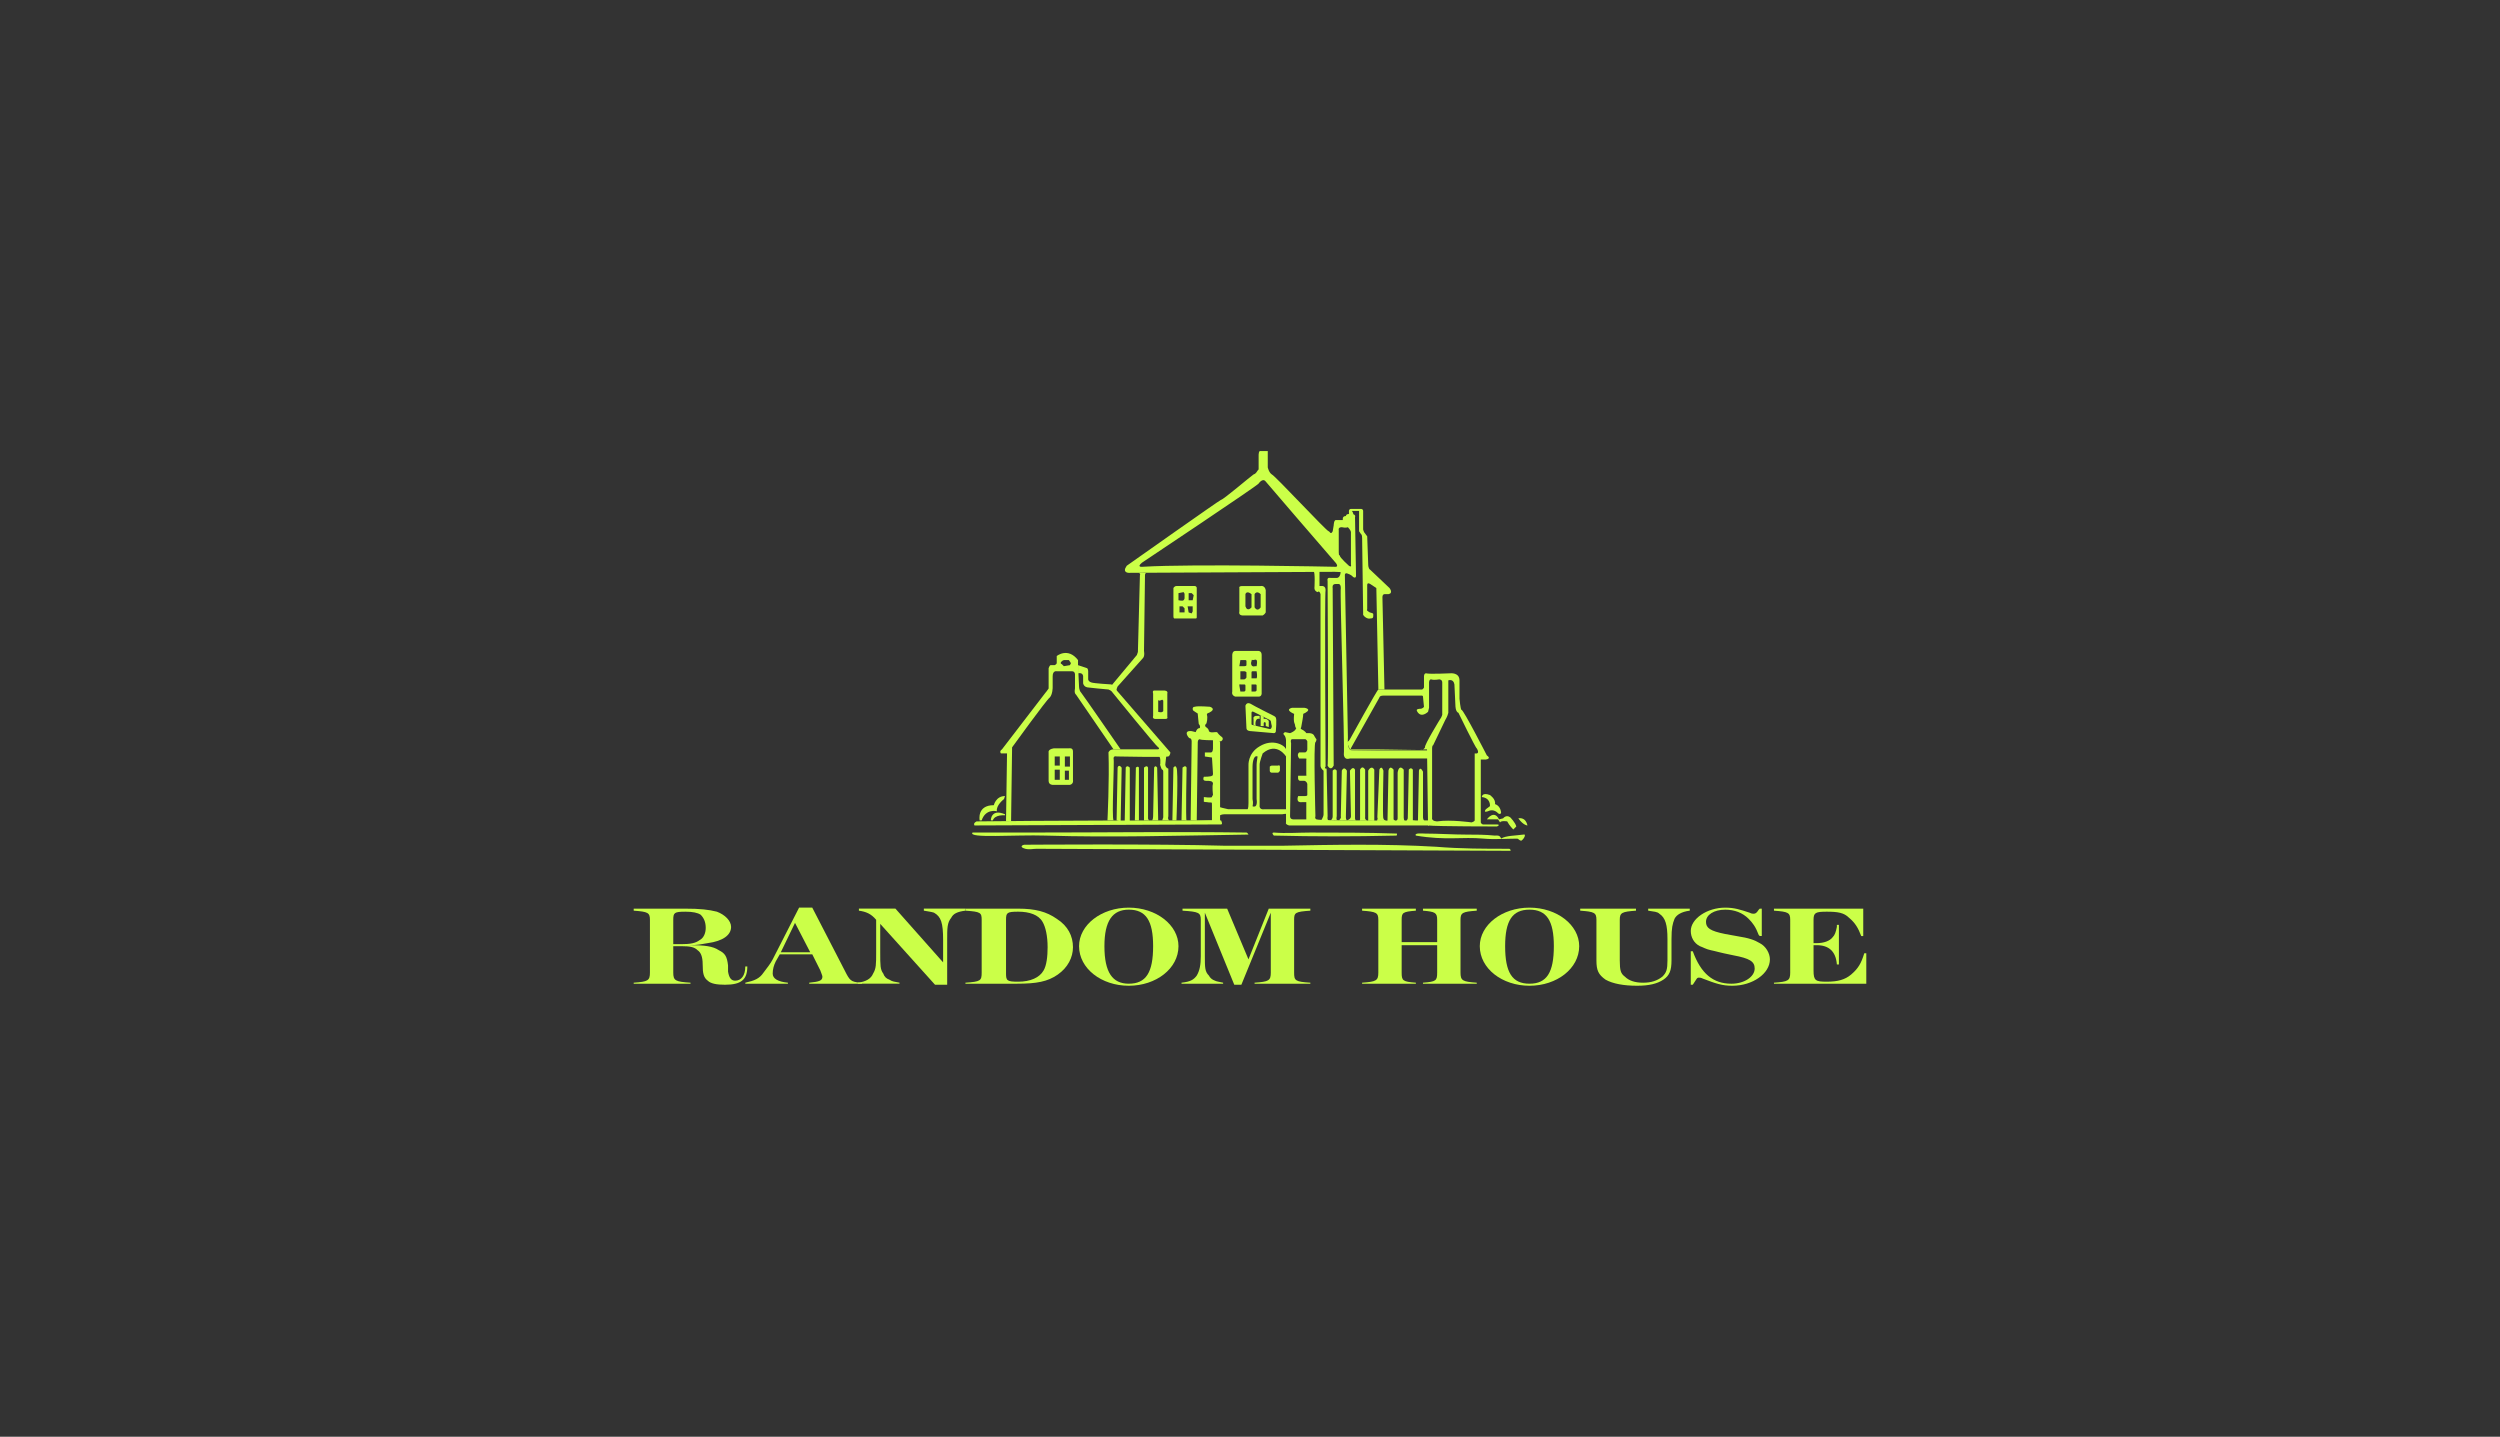 <?xml version="1.0" encoding="utf-8"?>
<!-- Generator: Adobe Illustrator 15.0.2, SVG Export Plug-In . SVG Version: 6.00 Build 0)  -->
<!DOCTYPE svg PUBLIC "-//W3C//DTD SVG 1.1//EN" "http://www.w3.org/Graphics/SVG/1.1/DTD/svg11.dtd">
<svg version="1.1" id="White_copy" xmlns="http://www.w3.org/2000/svg" xmlns:xlink="http://www.w3.org/1999/xlink" x="0px" y="0px"
	 width="395px" height="227px" viewBox="-195.302 -73.563 395 227" enable-background="new -195.302 -73.563 395 227"
	 xml:space="preserve">
<rect x="-195.302" y="-73.563" width="395" height="227" fill="#333333" stroke="none"/>
<g id="Random_House_1_">
	<path fill="#CBFF48" d="M-28.818,44.678h2.404c0,0,0.641-0.161,0.641,0.479v4.488c0,0,0.16,0.641-0.482,0.802h-2.725
		c0,0-0.641,0-0.641-0.641v-4.488C-29.618,45.318-29.779,44.837-28.818,44.678L-28.818,44.678z M-28.657,47.402h0.801V45.96h-0.801
		V47.402L-28.657,47.402z M-27.054,47.562h0.801V45.96h-0.801V47.562L-27.054,47.562z M-27.054,49.646h0.641v-1.443h-0.641V49.646
		L-27.054,49.646z M-28.657,49.646h0.801v-1.603h-0.801V49.646L-28.657,49.646z"/>
	<path fill="#CBFF48" d="M-40.518,56.058c0,0-0.482-2.404,2.243-2.404c0,0,0.321-1.442,1.764-1.442l-0.16,0.479
		c0,0-1.282,0.963-1.122,1.925c0,0-1.764-0.48-2.404,1.442H-40.518L-40.518,56.058z"/>
	<path fill="#CBFF48" d="M-38.755,56.058c0,0,0-1.923,2.245-0.963v0.161c0,0-1.604-0.161-1.923,0.802H-38.755L-38.755,56.058z"/>
	<path fill="#CBFF48" d="M-41,56.217c0,0,10.9-0.159,38.63-0.159c0,0,0.32,0.642,0,0.642l-38.951,0.159
		C-41.32,56.86-41.64,56.54-41,56.217L-41,56.217z"/>
	<path fill="#CBFF48" d="M-33.305,57.98c12.182,0,23.562-0.159,34.942,0c0.16,0,0.32,0.32,0.32,0.32
		C-8.781,58.46-19.521,58.78-30.1,58.46c-4.808-0.159-12.343,0.481-11.541-0.48C-38.916,57.98-36.03,57.98-33.305,57.98
		L-33.305,57.98z"/>
	<path fill="#CBFF48" d="M11.734,57.98c4.49,0,8.978,0,13.626,0.159c0.161,0,0,0.32,0,0.32c-7.213,0.16-12.823,0.16-19.394,0
		c0,0-0.482-0.48,0-0.48C7.888,58.142,9.812,57.98,11.734,57.98L11.734,57.98z"/>
	<path fill="#CBFF48" d="M36.42,58.302c1.442,0,2.884,0,4.485,0.16c0.162,0,0.803-0.16,0.964,0.48
		c0.642-0.48,2.404-0.48,3.526-0.641c0.48-0.16,0.162,0.641-0.319,0.963c-0.321,0-0.482-0.322-0.642-0.322
		c-1.764,0-3.529,0.161-5.29,0c-3.526-0.32-5.931,0.322-10.739-0.48c-0.321-0.481,1.123-0.32,1.442-0.32
		C31.931,58.142,34.336,58.302,36.42,58.302L36.42,58.302z"/>
	<path fill="#CBFF48" d="M-31.543,60.546c-0.481,0-1.122,0.16-1.763,0c-1.123-0.32-0.32-0.641-0.161-0.641
		c0.963,0,20.838-0.16,31.738,0.16c2.565,0,5.129,0,7.695,0c0.319,0,0.961,0,1.281,0c8.175-0.16,16.19-0.32,24.365,0.16
		c3.847,0.32,7.693,0.32,11.542,0.32c0.159,0,0.319,0.32,0.159,0.32C43.311,60.866-31.383,60.546-31.543,60.546L-31.543,60.546z"/>
	<path fill="#CBFF48" d="M-36.35,56.217l0.159-10.739h-0.961c0,0-0.32-0.32,0.16-0.641l6.892-8.976c0,0,0.16-0.159,0.481-0.642
		v-3.206c0,0,0.16-0.48,0.319-0.48c0.32,0,0.641,0,0.641,0s0.321-0.16,0.321-0.32c0-0.161,0-1.123,0-1.123s1.763-1.442,3.365,0.642
		v0.802l0.16,3.365c0,0,0,0.642,0.321,0.963c0.161,0.16,6.251,8.976,6.251,8.976h-1.122l-5.931-8.655c0,0-0.32-0.159-0.16-0.962
		c0-0.802,0-2.243,0-2.243s0-0.481-0.482-0.481c-0.641,0-2.403,0-2.403,0s-0.642-0.161-0.642,0.802c0,0.962,0,1.762,0,1.762
		s0,1.123-0.479,1.604c-0.481,0.32-5.931,7.854-5.931,7.854l-0.16,11.701L-36.35,56.217L-36.35,56.217z M-26.254,31.533l0.161-0.32
		l-0.32-0.481h-0.802c-0.159,0-0.802,0.481-0.321,0.641c0.321,0.32,0.321,0.32,0.321,0.32L-26.254,31.533L-26.254,31.533z"/>
	<path fill="#CBFF48" d="M-24.971,31.533l1.443,0.48c0,0,0.16,0.16,0.16,0.481c0,0.159,0,1.282,0,1.282s0,0.32,0.481,0.481
		c0.32,0.159,3.206,0.32,3.206,0.32l9.296,10.739c0,0,0,0.479-0.32,0.642c-0.32,0.159-8.174,0-8.174,0s-0.481-0.161-0.481,0.32
		c0.16,0.32-0.321,9.457,0,9.777h-0.963c0,0,0.32-6.412,0.161-10.739c0,0,0.159-0.481,0.802-0.481c0.802,0,7.053,0,7.053,0
		s0.32-0.159,0-0.32c-0.32-0.159-7.212-8.655-7.212-8.655s-0.16-0.32-0.641-0.482c-0.32,0-3.206-0.32-3.206-0.32
		s-0.642,0-0.802-0.641c0-0.641,0-1.121,0-1.121s0-0.643-0.802-0.48V31.533L-24.971,31.533z"/>
	<path fill="#CBFF48" d="M-18.88,56.058l0.16-8.335c0,0,0.16-0.641,0.641,0l-0.16,8.494L-18.88,56.058L-18.88,56.058z"/>
	<path fill="#CBFF48" d="M-17.597,56.217l0.16-8.494c0,0,0.161-0.481,0.641,0v8.494H-17.597L-17.597,56.217z"/>
	<path fill="#CBFF48" d="M-15.353,56.058h-0.642l0.16-8.335c0,0,0.321-0.32,0.482,0V56.058L-15.353,56.058z"/>
	<path fill="#CBFF48" d="M-14.552,56.058v-8.335c0,0,0.482-0.481,0.641,0v8.013c0,0,0,0.161,0.161,0.32h-0.802V56.058z"/>
	<path fill="#CBFF48" d="M-12.307,56.058h-0.963c0,0,0.161-0.16,0.161-0.641l0.16-7.694c0,0,0.16-0.481,0.481,0L-12.307,56.058
		L-12.307,56.058z"/>
	<path fill="#CBFF48" d="M-10.545,56.058h-1.123c0,0,0,0,0.16-0.481v-7.213c0,0,0-0.32-0.16-0.32c-0.16,0-0.48-1.283-0.32-0.802
		c0,0,0.161-1.443-0.32-1.283l1.282-0.16l-0.159,1.443c0,0,0,0.481,0.481,0.641v7.533C-10.705,55.417-10.865,55.896-10.545,56.058
		L-10.545,56.058L-10.545,56.058z"/>
	<path fill="#CBFF48" d="M-9.423,56.058h-0.641l0.16-8.335c0,0,0.32-0.481,0.48,0C-9.103,48.043-9.423,56.058-9.423,56.058
		L-9.423,56.058z"/>
	<path fill="#CBFF48" d="M-7.821,56.058h-0.802l0.16-8.335c0,0,0.481-0.481,0.641,0c0,0-0.16,8.174,0,8.494v-0.159H-7.821z"/>
	<path fill="#CBFF48" d="M-13.109,39.547v-3.525c0,0-0.161-0.481,0.16-0.481c0.481,0,1.603,0,1.603,0s0.641,0,0.48,0.481v3.686
		c0,0,0.161,0.32-0.32,0.32h-1.602C-12.788,40.028-13.27,40.028-13.109,39.547L-13.109,39.547z M-11.507,37.143l-0.159-0.159
		c0,0-0.321,0.159-0.48,0.159c-0.16-0.159-0.16,0-0.16,0v1.604v0.16c0,0,0.481,0.16,0.641,0c0.16,0,0.16-0.16,0.16-0.16
		S-11.507,37.304-11.507,37.143L-11.507,37.143z"/>
	<path fill="#CBFF48" d="M1.476,37.944c0,0,0.161-0.641,0.802-0.32c0.48,0.32,3.688,1.923,3.688,1.923s0.319,0.16,0.319,0.32
		c0.16,0.161,0,2.084,0,2.084s0,0.32-0.319,0.32c-0.162,0-3.688-0.32-3.688-0.32s-0.641,0-0.641-0.479L1.476,37.944L1.476,37.944z
		 M2.439,40.831c0,0.159,0.159,0.159,0.159,0.159l2.725,0.641c0.321,0,0.321-0.48,0.321-0.48s-0.161-0.643-0.161-0.803l-0.161-0.16
		c0,0-2.244-1.121-2.565-1.281c-0.32-0.16-0.32,0.16-0.32,0.16v1.765H2.439z"/>
	<path fill="#CBFF48" d="M2.759,40.99v-0.962c0,0-0.16-0.32,0.32-0.481H3.72v0.481c0,0-0.8-0.32-0.641,1.123L2.759,40.99
		L2.759,40.99z"/>
	<path fill="#CBFF48" d="M3.882,39.388v1.764h0.481v-0.479c0,0,0.16-0.322,0.32,0v0.479l0.481,0.161v-0.964
		c0,0-0.321-0.481-0.801-0.32v-0.32L3.882,39.388L3.882,39.388z"/>
	<path fill="#CBFF48" d="M-0.607,35.702V29.93c0,0,0-0.641,0.481-0.641h3.688c0,0,0.479,0,0.479,0.641v6.093
		c0,0,0,0.481-0.479,0.481h-3.689C-0.127,36.502-0.767,36.342-0.607,35.702L-0.607,35.702z M0.516,31.693c0,0,0.641,0,0.802,0
		c0.321,0,0.321-0.16,0.321-0.16s0-0.48,0-0.642c0-0.159-0.161-0.159-0.161-0.159H0.677L0.516,31.693L0.516,31.693z M0.676,33.777
		c0,0,0.32,0,0.641,0c0.321-0.159,0.321-0.32,0.321-0.32s0-0.641,0-0.803c-0.161-0.159-0.321-0.159-0.321-0.159H0.676V33.777
		L0.676,33.777z M0.676,35.702h0.641l0.16-0.161c0,0,0-0.642,0-0.801c0-0.161-0.16-0.161-0.16-0.161s-0.481,0-0.641,0
		c-0.16-0.16-0.16,0.161-0.16,0.161L0.676,35.702L0.676,35.702z M2.439,31.533c0.159,0.32,0.641,0.16,0.481,0.16
		c0.322,0,0.322,0,0.322,0c0-0.16,0.159-0.641,0-0.962c-0.162-0.16-0.322,0-0.644,0c-0.159-0.16-0.159,0.159-0.159,0.159
		S2.278,31.213,2.439,31.533L2.439,31.533z M2.439,33.617h0.803c0.159-0.32,0-1.123,0-1.123s-0.482,0-0.644,0
		c-0.161,0-0.159,0.159-0.159,0.159V33.617L2.439,33.617z M2.439,35.702H2.92c0.322,0,0.322-0.161,0.322-0.32
		c0-0.482,0-0.642,0-0.642c0-0.161-0.162-0.161-0.162-0.161H2.439V35.702L2.439,35.702z"/>
	<path fill="#CBFF48" d="M4.202,45.478c0,0-0.482,1.282-0.482,1.764v6.412c0,0-0.16,0.802,0.803,0.642h3.366l0.161,0.8
		c0,0,0-0.159-0.803,0h-9.136c0,0-0.641,0-0.802,0.32c-0.159,0.802,0.161-1.441,0.161-1.441s0.48,0.16,1.283,0.32h3.045
		c0,0,0.16,0,0.16-0.964v-5.931c0,0-0.16-1.923,1.764-3.045c2.084-1.282,4.006-0.159,4.167,0.481v1.122
		C7.888,45.96,6.445,43.556,4.202,45.478L4.202,45.478L4.202,45.478z M2.598,47.562v5.129c0.16,0.641,0,1.122,0,1.122
		s0.16,0.161,0.481,0c0.321-0.32,0.162-1.122,0.162-1.122v-5.449c0-0.32,0.159-1.283,0.159-1.283
		C2.598,45.639,2.598,47.562,2.598,47.562L2.598,47.562z"/>
	<path fill="#CBFF48" d="M5.644,47.402h0.962c0,0,0.32-0.16,0.32,0.159v0.641c0,0-0.16,0.32-0.32,0.32H5.644c0,0-0.321,0-0.321-0.32
		v-0.641C5.323,47.562,5.484,47.402,5.644,47.402L5.644,47.402z"/>
	<path fill="#CBFF48" d="M10.292,41.631c0.642,0.32,0.801,0.641,0.801,0.641h0.481c0,0,0.642,0,0.803,0.48
		c0.159,0.32,0.32,0.48,0.32,0.48s0,0.322-0.161,0.481c-0.32,0.159,0,11.701,0,11.701s-0.159,0.32,0.161,0.481
		c0.801,0.32,17.791,0.159,17.791,0.159v0.803H8.369c0,0-0.642-0.159-0.481-0.482V43.395c0,0,0-0.321-0.161-0.642
		c-0.16-0.32-0.481-0.32,0-0.641l0.801,0.161c0,0,0.481-0.161,0.803-0.481c0.321-0.641,0.161,0,0-0.641
		c0-0.479-0.322-0.32-0.16-1.923c0,0-1.603-0.641-0.321-0.962h1.924c0,0,1.282,0.16,0.16,0.802c-1.123,0.641-0.482-0.48-0.322,0.16
		c0,0.32-0.161,1.282-0.32,2.084C10.292,41.313,10.132,41.631,10.292,41.631L10.292,41.631z M11.094,53.172h-0.642
		c-1.123,0.159-0.641-0.961-0.641-0.961h1.123c0.319,0,0.319-0.16,0.319-0.16v-1.764c-0.16-0.48-0.48-0.48-0.48-0.48h-0.642
		c-0.48,0-0.32-0.802-0.32-0.802h1.123c0.319,0,0.159-0.159,0.159-0.159v-2.404c0.16-0.161-0.159-0.161-0.159-0.161H9.972
		c-0.481-0.642,0-0.962,0-0.962s0.801,0,0.962,0c0.319-0.161,0.319-0.481,0.319-0.481s0-0.962,0-1.282
		c-0.16-0.322-0.319-0.322-0.319-0.322s-1.763,0-2.084,0c-0.322,0-0.16,0.643-0.16,0.643s-0.162,11.06-0.162,11.54
		c0,0.481,0.481,0.481,0.481,0.481h2.084V53.172L11.094,53.172z"/>
	<path fill="#CBFF48" d="M-2.531,56.217l-4.648-0.159l0.16-12.502c0,0,0-0.481-0.32-0.481c-0.16,0-1.123-1.282,0.32-1.121
		l0.641,0.159c0,0,0.16-0.641,0.641-0.641c0,0,0.16-0.32-0.159-0.641c0,0-0.161-1.443-0.161-1.603c0.161,0-0.48-0.32-0.641-0.481
		c-0.161,0-0.32-0.641,0.16-0.641c0.48-0.162,2.404,0,2.404,0s1.122,0.32-0.16,0.961c0,0-0.32,0-0.32,0.32
		c0.16,0.32,0,1.443-0.16,1.443c-0.16,0.159-0.16,0.32,0,0.481c0.32,0.159,0.481,0.479,0.481,0.641
		c0.16,0.32,0.962,0.159,0.962,0.159s0.16,0,0.32,0c0.32,0.481,0.802,0.802,0.802,0.802s0.32,0.32-0.16,0.642h-0.16
		c0,0-0.161,0,0,0.159v12.502H-2.531L-2.531,56.217z M-3.813,56.058c0,0,0-1.923,0-2.404c0-0.641,0-0.32-0.802-0.481
		c-0.641,0-0.481-0.159-0.481-0.159v-0.642c0,0,1.123,0.161,1.283,0c0-0.159,0.161-0.32,0.161-0.32s-0.161-1.443,0-1.764
		c0-0.48-0.481-0.48-1.122-0.48c-0.642,0-0.321-0.641-0.321-0.641s1.123,0,1.284-0.16c0.161,0,0.161-0.32,0.161-0.32l-0.161-2.564
		l-1.123-0.16v-0.642c0,0,0.801,0,0.961,0c0.321,0,0.321-0.641,0.321-0.641v-1.282c0,0-1.924,0-2.084-0.16
		c-0.32,0-0.32,0.48-0.32,0.48l-0.16,12.342L-3.813,56.058L-3.813,56.058z"/>
	<path fill="#CBFF48" d="M-9.423,19.03h2.886c0,0,0.321,0,0.321,0.32v4.648c0,0,0,0.16-0.16,0.16h-3.366c0,0-0.16,0-0.16-0.32
		v-4.488C-9.903,19.351-9.743,19.03-9.423,19.03L-9.423,19.03z M-9.103,21.274c0,0,0.642,0.16,0.802,0
		c0.16-0.159,0.16-0.32,0.16-0.32s0-0.479,0-0.641c0-0.159-0.16-0.32-0.16-0.32l-0.802,0.16V21.274L-9.103,21.274z M-7.498,21.274
		h0.641l0.161-0.801l-0.32-0.32h-0.48L-7.498,21.274L-7.498,21.274z M-8.941,23.198h0.801c0,0,0-0.481,0-0.641
		c-0.16-0.16-0.32-0.322-0.32-0.322h-0.48L-8.941,23.198L-8.941,23.198z M-7.659,22.235l0.16,0.963l0.48,0.159l0.16-0.32
		c0-0.159,0-0.803,0-0.803L-7.659,22.235L-7.659,22.235z"/>
	<path fill="#CBFF48" d="M0.516,19.351c0,0-0.161-0.32,0.48-0.32h2.886c0,0,0.641-0.16,0.801,0.642v3.526c0,0-0.161,0.32-0.481,0.48
		H0.996c0,0-0.641,0-0.48-0.641V19.351L0.516,19.351z M1.476,22.235c0.321,0.963,0.963,0.161,0.963,0.161v-2.083
		c-0.802-0.641-0.963,0-0.963,0V22.235L1.476,22.235z M2.92,22.397c0.481,0.802,0.962,0,0.962,0v-2.084
		c-0.641-0.641-0.962,0-0.962,0V22.397L2.92,22.397z"/>
	<path fill="#CBFF48" d="M-19.681,34.74l4.006-4.811l0.162-0.479l0.32-12.182c0,0,0.16-0.159-0.16-0.321c-0.16,0,1.123,0,1.123,0
		s-0.162,0.161-0.162,0.321c0,0.161-0.159,12.021-0.159,12.021s0.159,0.803-0.16,1.123l-4.007,4.487c0,0-0.32,0.642-0.159,0.964
		C-18.719,36.182-19.681,34.74-19.681,34.74L-19.681,34.74z"/>
	<path fill="#CBFF48" d="M-16.956,16.946c0,0-1.122,0-0.32-1.122c0,0,14.746-10.419,14.907-10.419c0.32,0,4.648-3.687,5.128-4.006
		c0.482-0.16,0.482-0.481,0.801-0.803v-2.244c0,0,0-0.801,0.322-0.641h1.122v2.565c0,0,0.161,0.802,0.643,1.123
		c0.479,0.16,8.655,8.976,8.976,8.976c0.16,0,0.32,0.641,0.641,0l0.161-0.961c0,0,0-0.962,0.481-0.803c0.481,0,0.962,0,0.962,0
		s-0.16-0.641,0.481-0.641c0,0,0-0.32,0.481-0.32V7.169c0,0,0-0.32,0.32-0.32h1.602c0,0,0.322,0,0.322,0.32v2.886
		c0,0,0,0.16,0.161,0.48l0.481,0.641l0.161,4.489c0,0,0,0.641,0.322,0.801l3.044,2.885c0,0,0.641,0.803-0.16,0.962h-0.642
		c0,0-0.32,0-0.32,0.481c0,0.48,0.32,14.585,0.32,14.585h-0.962l-0.32-16.028l-0.962-0.641c0,0-0.481-0.32-0.481,0.159
		s0,3.848,0,3.848s-0.161,0.161,0.161,0.32c0.32,0.32,0.801,0.159,0.801,0.481c0,0.479,0,0.641-0.481,0.641
		c-0.481,0.159-1.283-0.48-1.123-0.802l-0.16-11.862c0,0,0-0.641-0.161-0.641l-0.322-0.481V7.169h-1.122c0,0,0.322,0.482,0.16,0.482
		c0,0,0.481,0.16,0.321,0.481l0.16,9.297c0,0,0,0.479-0.481,0.159c0,0-0.48-0.803-2.884-0.803L-16.956,16.946L-16.956,16.946z
		 M15.421,15.985c1.122,0.159,0.161-0.802,0.161-0.802C14.3,13.74,4.682,2.52,4.682,2.52C4.201,1.878,3.56,2.84,3.56,2.84
		C3.398,3.16-14.873,15.343-14.873,15.343c-0.963,0.802,0.159,0.641,0.159,0.641C-6.537,15.504,15.421,15.985,15.421,15.985
		L15.421,15.985z M16.224,13.741c0,0.642,0.16,0.32,0.16,0.481c0,0.321,1.442,1.603,1.442,1.603c0.481,0.32,0.32-0.159,0.32-0.159
		v-5.13c0-0.32-0.481-0.801-0.481-0.801s-0.32,0.161-0.962,0c-0.641,0-0.481,0.481-0.481,0.481v3.526H16.224z"/>
	<path fill="#CBFF48" d="M17.666,16.946c0,0-0.48,0-0.48,0.321l0.48,25.646c-0.16,2.243,0.642,2.084,0.642,2.084H30.81v1.282H17.987
		c-0.962,0.32-0.962-0.642-0.962-0.642c0.16-0.961-0.641-25.806-0.481-26.288c0-0.641-0.322-0.641-0.322-0.641H15.74
		c-0.641,0-0.481,0.641-0.481,0.641L15.42,47.4c-0.481,0.962-0.961,0-0.961,0c0.159-0.159,0-29.172,0-29.172
		c-0.162-0.641,0.479-0.481,0.479-0.481h0.962c0.642,0,0.642-1.123,0.642-1.123L17.666,16.946L17.666,16.946L17.666,16.946z"/>
	<path fill="#CBFF48" d="M17.507,16.946C17.507,16.946,17.666,16.946,17.507,16.946L17.507,16.946L17.507,16.946z"/>
	<path fill="#CBFF48" d="M12.217,16.626h0.962v2.404h0.48c0,0,0.481,0,0.481,0.642c-0.16,0.641,0,27.89,0,27.89
		s-0.319,0.32,0.162,0.32l0.16,7.533c0,0-0.16,0.641,0.32,0.802H13.34c0,0,0.481-0.641,0.481-1.122v-6.893
		c0,0-0.481-0.32-0.481-0.802c0,0,0-26.286,0-27.088c0,0-0.16-0.642-0.481-0.32c0,0-0.48-0.159-0.48-0.642
		C12.378,19.351,12.537,16.786,12.217,16.626L12.217,16.626z"/>
	<path fill="#CBFF48" d="M41.389,57.02c0,0-9.618,0-11.062-0.159l-0.159-12.022H17.988l-0.481-1.123c0,0,0.32-0.159,0.481-0.48
		c0,0,4.326-7.855,4.486-7.855h6.893c0,0,0.162,0,0.321-0.32v-1.762c0,0,0-0.48,0.322-0.48c0.479,0.16,3.846,0,3.846,0
		s1.441-0.162,1.441,1.122v2.886c0,0,0.162,1.764,0.321,1.764c0.322,0,4.008,7.211,4.008,7.211s0.801,0.481-0.161,0.643h-0.802
		v9.937c0,0,0,0.162,0.32,0.321h2.244c0,0,0.642,0,0,0.32H41.389L41.389,57.02z M29.046,44.837c0.642,0.159,0.802-0.32,0.802-0.32
		c-0.16-0.32,2.405-4.488,2.405-4.488c0.16-0.161,0.319-0.641,0.319-0.641v-5.129c0-0.481-0.479-0.481-0.479-0.481
		s-0.804,0.16-1.284,0c-0.321,0-0.321,0.481-0.321,0.481v4.007l-0.16,0.641c-1.283,1.122-1.764-0.16-1.764-0.16
		c-0.159-0.32,0.481-0.32,0.481-0.32c0.482,0,0.642-0.32,0.642-0.32l-0.159-1.604c0-0.16-0.162-0.16-0.162-0.16h-6.09
		c-0.642,0-0.642,0.32-0.642,0.32l-4.327,7.693c-0.481,0.802,0,0.641,0,0.641L29.046,44.837L29.046,44.837z M37.221,56.378
		c0.48-0.16,0.48-0.32,0.48-0.32V45.479c0.963,0.16,0.322-0.801,0.322-0.801c-0.162,0-2.887-5.61-2.887-5.61
		c-0.481-0.159-0.481-1.123-0.481-1.123l-0.159-3.365c-0.161-0.961-0.963-0.641-0.963-0.641v5.13c-0.16,0.641-0.48,1.122-0.48,1.122
		l-1.924,4.007c-0.16,0-0.16,0.481-0.16,0.481v10.898c-0.16,0.641,0.801,0.641,0.801,0.641
		C33.854,55.896,37.221,56.378,37.221,56.378L37.221,56.378z"/>
	<path fill="#CBFF48" d="M40.105,52.05c0,0,0.964,0.641,0.803,1.441c0,0,0.802,0.16,0.962,1.283c0,0,0,0.481-0.48,0.16
		c0,0-0.641-0.801-1.604-0.32c0,0-0.801,0.32-0.32-0.32l0.643-0.482c0,0,0.159-1.281-1.283-1.442
		C38.825,52.37,38.825,51.57,40.105,52.05L40.105,52.05z"/>
	<path fill="#CBFF48" d="M39.626,55.896c0,0,1.123-1.602,1.923,0l0.641-0.161c0,0,0.481-0.641,1.122-0.159
		c0,0,0.803,0.802,0.963,1.443l-0.48,0.479c0,0-0.643-0.641-0.961-1.282c0,0-0.964-0.159-1.125,0.159l-0.32-0.479H39.626
		L39.626,55.896z"/>
	<path fill="#CBFF48" d="M44.594,55.737c0,0,1.123-0.32,1.442,1.123C46.036,56.86,45.395,56.86,44.594,55.737L44.594,55.737z"/>
	<path fill="#CBFF48" d="M14.941,56.058c0,0,0.32-0.16,0.32-0.641v-7.214c0,0,0.322-0.479,0.642,0v7.214c0,0-0.161,0.48,0.161,0.801
		c0,0,0.641-0.48,0.481-0.801l0.159-7.214c0,0,0.322-0.801,0.803,0l-0.161,7.374c0,0,0,0.32,0.161,0.481c0,0,0.641-0.16,0.641-0.641
		l-0.159-7.213c0,0,0.479-0.802,0.802-0.16v7.694c0,0,0,0.32,0.319,0.481c0.322,0.162,0.481-0.32,0.481-0.32v-7.855
		c0,0,0.322-0.801,0.803,0v7.533c0,0-0.161,0.32,0.481,0.641v-8.014c0,0,0.481-0.961,0.962-0.16v8.174h0.319
		c0,0,0.321-0.32,0.162-0.641l0.32-7.533c0,0,0.321-0.801,0.642,0.16c0,0-0.161,7.533,0,7.533c0,0,0,0.32,0.641,0.48l0.159-8.014
		c0,0,0.162-0.961,0.803-0.16V55.9l0.322,0.32c0,0,0.32-0.16,0.32-0.481v-7.212c0,0,0.16-1.442,0.961-0.48v7.533
		c0,0,0,0.641,0.321,0.641c0.159,0,0.321-0.481,0.321-0.481l0.16-7.694c0,0,0.321-0.48,0.642,0v8.015l0.802,0.159l0.159-8.014
		c0,0,0.162-0.802,0.644,0.159v7.213c0,0,0,0.481,0.318,0.641L14.941,56.058L14.941,56.058z"/>
	<path fill="#CBFF48" d="M-59.594,70.002v0.321c1.122,0.16,1.922,0.481,2.725,1.442v5.128c0,1.925,0,2.565-0.48,3.366
		c-0.321,0.803-1.123,1.283-2.404,1.442v0.159h6.572v-0.159c-0.802-0.159-1.123-0.159-1.603-0.481
		c-0.481-0.159-0.802-0.48-0.961-0.963c-0.481-0.641-0.481-1.281-0.481-3.365v-4.486l8.655,9.616h1.923v-7.051
		c0-1.925,0-2.726,0.641-3.528c0.32-0.641,0.962-0.963,2.245-1.122V70h-6.571v0.321c0.801,0.159,1.122,0.159,1.602,0.319
		c1.123,0.643,1.441,1.604,1.441,4.33v3.524L-53.824,70h-5.77V70.002z"/>
	<path fill="#CBFF48" d="M5.484,70.643V80.1c0,1.283-0.32,1.443-2.564,1.603v0.159h8.814v-0.159
		c-2.405-0.159-2.565-0.319-2.565-1.603v-8.334c0-1.124,0.16-1.282,2.565-1.442v-0.321H5.162l-3.206,8.015l-3.366-8.015h-7.053
		v0.321c2.565,0.16,2.886,0.319,2.886,1.442v5.769c0,1.284-0.16,2.246-0.641,3.048c-0.48,0.641-0.961,0.962-2.404,1.121v0.16h6.573
		v-0.16c-0.642-0.159-0.962-0.159-1.282-0.318c-0.481-0.162-0.802-0.481-0.961-0.803c-0.641-0.643-0.641-1.283-0.641-3.048v-6.892
		l4.647,11.383h1.122L5.484,70.643L5.484,70.643z"/>
	<path fill="#CBFF48" d="M31.77,80.1c0,1.283-0.159,1.443-2.242,1.603v0.159h8.496v-0.159c-2.245-0.159-2.565-0.319-2.565-1.603
		v-8.334c0-1.124,0.32-1.282,2.565-1.442v-0.321h-8.496v0.321c1.922,0.16,2.242,0.319,2.242,1.442v3.526h-5.61v-3.526
		c0-1.124,0.161-1.282,2.245-1.442v-0.321h-8.497v0.321c2.244,0.16,2.565,0.319,2.565,1.442V80.1c0,1.283-0.321,1.443-2.565,1.603
		v0.159h8.497v-0.159c-2.084-0.159-2.245-0.319-2.245-1.603v-4.326h2.726h2.885V80.1L31.77,80.1z"/>
	<path fill="#CBFF48" d="M65.112,70.323c0.961,0.16,1.442,0.16,1.764,0.481c0.961,0.641,1.281,1.763,1.281,4.006v3.369
		c0,1.439-0.159,1.921-0.802,2.563c-0.801,0.644-1.764,0.963-3.045,0.963c-1.283,0-2.244-0.319-2.887-0.963
		c-0.641-0.48-0.801-0.961-0.801-2.563v-6.414c0-1.124,0.32-1.282,2.564-1.442v-0.321h-8.815v0.321
		c2.243,0.16,2.563,0.319,2.563,1.442v6.413c0,1.602,0.32,2.243,1.442,3.044c1.123,0.641,2.884,0.962,4.969,0.962
		c1.924,0,3.205-0.321,4.168-0.962c0.961-0.641,1.283-1.441,1.283-3.044V74.81c0-1.761,0.16-2.402,0.479-3.206
		c0.322-0.641,1.125-1.121,2.406-1.281v-0.321h-6.571L65.112,70.323L65.112,70.323z"/>
	<path fill="#CBFF48" d="M82.743,70.002l-0.16,0.162c-0.321,0.479-0.48,0.641-0.803,0.641c-0.159,0-0.32,0-0.641-0.162
		c-1.443-0.479-2.404-0.8-3.849-0.8c-2.884,0-5.449,1.761-5.449,3.687c0,0.962,0.481,1.922,1.442,2.403
		c0.48,0.162,0.963,0.481,1.764,0.644c0.801,0.159,1.121,0.318,3.525,0.8c2.565,0.482,3.367,0.964,3.367,2.084
		c0,1.282-1.604,2.403-3.688,2.403c-2.885,0-4.809-1.602-6.092-5.128h-0.319v5.29h0.319c0.643-0.963,0.643-1.122,0.963-1.122
		c0.16,0,0.32,0,0.641,0.159c2.084,0.801,3.045,1.122,4.649,1.122c3.206,0,5.931-1.923,5.931-4.167c0-0.963-0.642-2.084-1.602-2.564
		c-0.803-0.479-1.604-0.802-3.688-1.123l-1.764-0.319c-2.403-0.481-3.044-0.962-3.044-1.925c0-1.122,1.283-1.921,3.044-1.921
		c1.443,0,2.728,0.479,3.688,1.44c0.642,0.644,1.123,1.283,1.602,2.564l0.162,0.16h0.318v-4.327L82.743,70.002L82.743,70.002z"/>
	<path fill="#CBFF48" d="M84.986,70.002v0.321c2.246,0.16,2.565,0.319,2.565,1.442V80.1c0,1.283-0.319,1.443-2.565,1.603v0.159
		h14.587v-4.809h-0.321c-0.48,1.604-0.961,2.406-2.083,3.369c-0.962,0.801-2.084,1.122-3.849,1.122
		c-1.762,0-2.082-0.159-2.082-1.763v-4.007h0.48c1.924,0,3.046,0.962,3.205,3.046h0.323v-6.252h-0.323v0.321
		c-0.159,0.801-0.32,1.281-0.641,1.602c-0.48,0.643-1.441,0.962-2.564,0.962h-0.48v-3.688c0-1.124,0.32-1.282,2.082-1.282
		c1.765,0,2.727,0.159,3.527,0.962c0.962,0.804,1.443,1.604,1.924,2.885h0.32v-4.327L84.986,70.002L84.986,70.002z"/>
	<path fill="#CBFF48" d="M-87.644,75.933c1.443,0,2.083,0.162,2.565,0.644c0.479,0.318,0.8,0.961,0.8,2.243
		c0,1.44,0.16,2.084,0.802,2.565c0.481,0.479,1.443,0.641,2.725,0.641c2.565,0,3.527-0.803,3.527-2.887h-0.321
		c0,1.443-0.641,2.246-1.603,2.246c-0.641,0-0.963-0.481-1.122-1.443v-0.963c-0.161-1.441-0.481-1.924-1.443-2.402
		c-0.961-0.644-2.245-0.803-4.648-0.803c1.283,0,1.922-0.16,2.884-0.322c2.404-0.318,3.688-1.282,3.688-2.563
		c0-0.963-0.962-1.925-2.245-2.405c-1.282-0.319-2.565-0.481-5.129-0.481h-8.013v0.321c2.245,0.16,2.565,0.319,2.565,1.442V80.1
		c0,1.283-0.32,1.443-2.565,1.603v0.159h8.976v-0.159c-2.404-0.159-2.725-0.319-2.725-1.603v-4.167H-87.644L-87.644,75.933z
		 M-88.926,71.766c0-1.124,0.161-1.282,1.924-1.282c1.123,0,1.924,0.159,2.404,0.48c0.48,0.481,0.802,1.122,0.802,2.085
		c0,0.8-0.321,1.602-0.962,1.924c-0.641,0.479-1.442,0.641-2.885,0.641h-1.283V71.766L-88.926,71.766z"/>
	<path fill="#CBFF48" d="M-65.684,79.78c0.16,0.479,0.321,0.802,0.321,0.961c0,0.644-0.481,0.803-2.084,0.962v0.16h8.335v-0.16
		h-0.32c-1.441-0.159-1.603-0.318-2.404-1.922l-5.129-9.938h-2.083l-4.167,8.174c-0.321,0.641-0.961,1.442-1.443,2.083
		c-0.641,0.964-1.441,1.284-2.885,1.603v0.16h6.731v-0.16c-1.603-0.159-2.404-0.641-2.404-1.441c0-0.643,0.16-1.283,0.481-1.922
		l0.642-1.123h5.128L-65.684,79.78L-65.684,79.78z M-69.691,76.895c-0.481,0-1.283,0-2.245,0l2.245-4.646l2.404,4.646
		C-68.249,76.895-69.05,76.895-69.691,76.895L-69.691,76.895z"/>
	<path fill="#CBFF48" d="M-42.763,70.323c2.405,0.16,2.565,0.319,2.565,1.442V80.1c0,1.283-0.16,1.443-2.565,1.603v0.159h8.174
		c3.045,0,4.809-0.318,6.412-1.439s2.404-2.725,2.404-4.327c0-1.765-0.802-3.368-2.565-4.489c-1.603-1.122-3.366-1.603-6.092-1.603
		h-8.335L-42.763,70.323L-42.763,70.323z M-34.428,70.483c1.764,0,3.207,0.48,3.847,1.602c0.481,0.804,0.802,2.243,0.802,4.009
		c0,1.439-0.159,2.884-0.641,3.687c-0.641,1.123-2.083,1.763-4.006,1.763c-1.763,0-1.923-0.16-1.923-1.283v-8.494
		C-36.35,70.643-36.191,70.483-34.428,70.483L-34.428,70.483z"/>
	<path fill="#CBFF48" d="M-16.956,69.843c-4.327,0-7.855,2.725-7.855,6.09c0,3.527,3.527,6.252,7.855,6.252
		c4.329,0,7.854-2.725,7.854-6.252C-9.103,72.567-12.629,69.843-16.956,69.843L-16.956,69.843z M-16.956,81.863
		c-2.564,0-3.847-1.763-3.847-5.931c0-4.007,1.283-5.769,3.847-5.769c2.725,0,3.847,1.762,3.847,5.769
		C-13.109,80.1-14.231,81.863-16.956,81.863L-16.956,81.863z"/>
	<path fill="#CBFF48" d="M46.358,69.843c-4.328,0-7.854,2.725-7.854,6.09c0,3.527,3.526,6.252,7.854,6.252
		c4.327,0,7.854-2.725,7.854-6.252C54.213,72.567,50.685,69.843,46.358,69.843L46.358,69.843z M46.358,81.863
		c-2.726,0-3.848-1.763-3.848-5.931c0-4.007,1.122-5.769,3.848-5.769c2.725,0,3.848,1.762,3.848,5.769
		C50.204,80.1,49.083,81.863,46.358,81.863L46.358,81.863z"/>
</g>
</svg>
